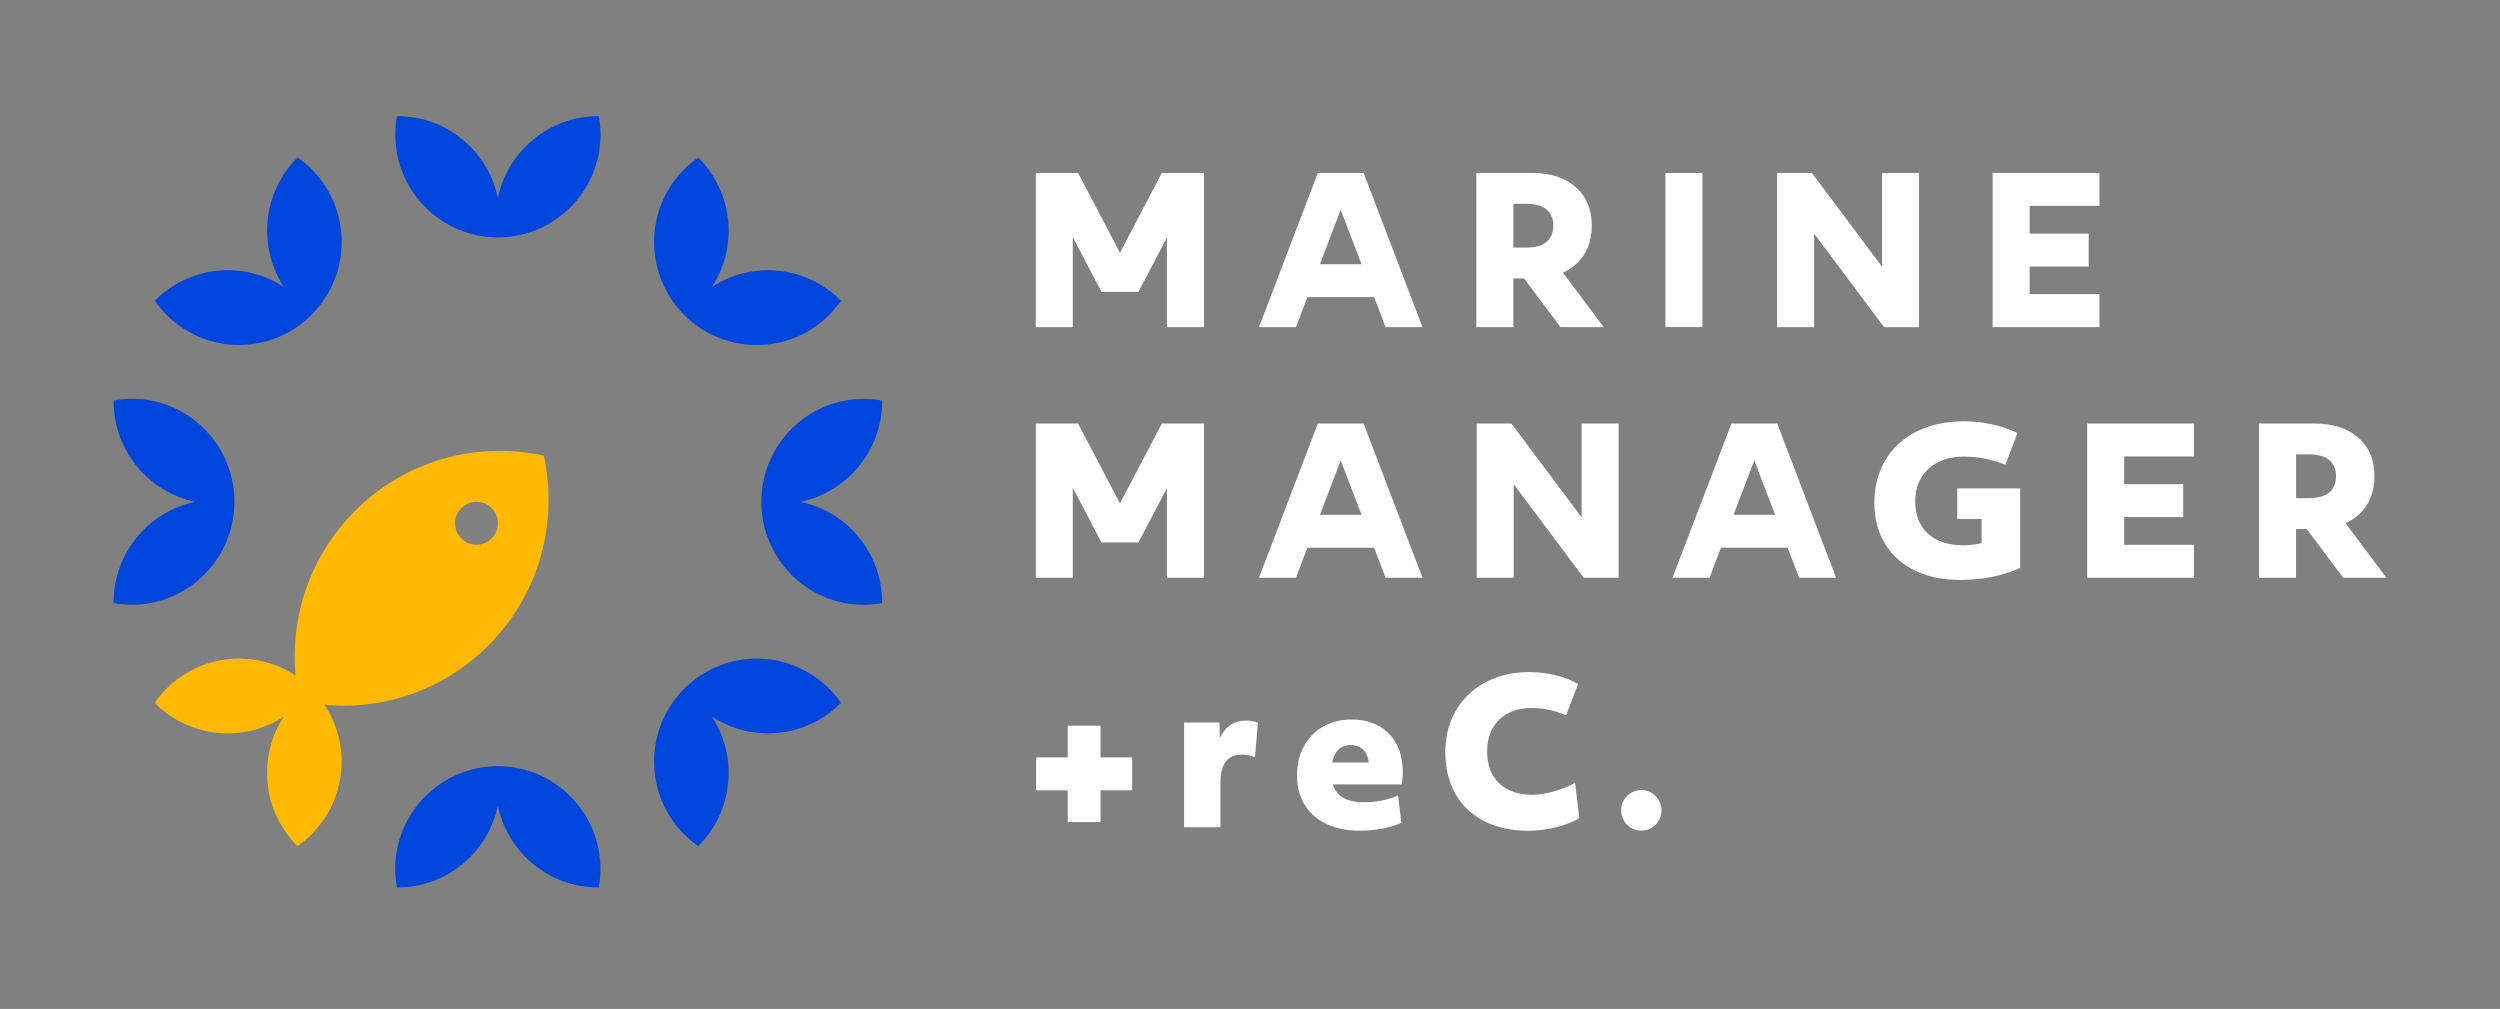 <svg fill="none" height="113" viewBox="0 0 280 113" width="280" xmlns="http://www.w3.org/2000/svg"><rect x="0" y="0" width="280" height="113" fill="#808080" stroke="none"/><path clip-rule="evenodd" d="m130.125 19.367-4.688 8.941-4.69-8.941h-4.737v17.27h4.141v-10.043-.031l3.102 5.907.112.216h4.142l.112-.216 3.077-5.859v.011 10.015h4.144v-17.265-.006zm75.515 45.337h-4.138l-1.285-3.361h-7.468l-1.282 3.361h-4.144l6.597-17.268h5.129zm-9.158-13.137-2.324 6.089h4.65zm66.22 7.025 4.575 6.112h-4.844l-4.077-5.454h-1.201v5.454h-4.144v-17.268h4.144 2.061c2.069 0 3.707.525 4.914 1.579 1.206 1.051 1.811 2.487 1.811 4.305 0 1.846-.596 3.296-1.789 4.35-.423.377-.91.68-1.45.922zm-5.542-7.702v4.906h1.403c2.008 0 3.072-.835 3.072-2.484 0-.818-.308-1.419-.807-1.821-.498-.402-1.254-.601-2.265-.601zm-97.84-14.252h-4.138l-1.286-3.361h-7.467l-1.283 3.361h-4.144l6.597-17.268h5.13zm-9.159-13.14-2.324 6.089h4.651zm-20.036 23.939-4.688 8.939-4.69-8.939h-4.737v17.268h4.141v-10.043-.028l3.102 5.907.112.214h4.142l.112-.214 3.077-5.862v.011 10.015h4.144v-17.262-.006zm29.195 17.268h-4.138l-1.286-3.361h-7.467l-1.283 3.361h-4.144l6.597-17.268h5.13zm-9.159-13.137-2.324 6.089h4.651zm84.977-28.511v-3.69h-11.964v.008 17.262h11.964v-3.692h-7.82v-3.094h6.613v-3.689h-6.613v-3.105zm10.587 24.38v3.69h-7.817v3.105h6.613v3.69h-6.613v3.094h7.817v3.692h-11.961v-17.262-.009zm-66.108-10.799-4.575-6.112c.54-.242 1.027-.545 1.45-.922 1.193-1.054 1.789-2.504 1.789-4.35 0-1.818-.604-3.254-1.811-4.305-1.207-1.054-2.845-1.579-4.914-1.579h-2.061-4.144v17.268h4.144v-5.454h1.201l4.077 5.454zm-10.119-8.908v-4.906h1.403c1.01 0 1.766.2 2.265.601.498.402.806 1.003.806 1.821 0 1.649-1.064 2.484-3.071 2.484zm-.213 19.707h-3.895v17.268h4.144v-10.476l7.835 10.476h3.917v-17.268h-4.144v10.498zm49.932 10.701h2.714v2.703c-.709.152-1.398.228-2.061.228-1.675 0-2.988-.435-3.94-1.307s-1.425-2.079-1.425-3.625c0-1.515.498-2.726 1.495-3.636.997-.91 2.316-1.363 3.962-1.363 1.571 0 3.117.306 4.637.916l1.355-3.555c-.815-.407-1.747-.728-2.8-.964-1.055-.233-2.105-.351-3.147-.351-2.052 0-3.842.385-5.365 1.158-1.523.773-2.691 1.843-3.497 3.215s-1.212 2.956-1.212 4.76c0 1.773.4 3.31 1.201 4.611.801 1.304 1.921 2.299 3.363 2.987s3.119 1.034 5.037 1.034c2.492 0 4.732-.447 6.725-1.34v-8.908h-7.042zm-28.548-38.762h-4.144v17.254h4.144zm8.366-.008h3.895l7.857 10.498v-10.498h4.144v17.268h-3.917l-7.835-10.473v10.476h-4.144zm-62.457 61.559h-3.962v11.726h4.074v-5.021c0-1.031.199-1.807.599-2.33.401-.523.994-.784 1.778-.784.53 0 1.028.098 1.496.295l.316-3.864c-.378-.166-.823-.25-1.336-.25-.666 0-1.246.171-1.744.511-.496.343-.89.832-1.176 1.467zm15.728 12.108c-1.42 0-2.657-.247-3.713-.739-1.056-.492-1.876-1.203-2.456-2.136-.582-.933-.87-2.049-.87-3.352 0-1.18.249-2.242.747-3.181.499-.939 1.213-1.68 2.139-2.225.93-.545 2.005-.818 3.226-.818 1.75 0 3.144.528 4.178 1.579 1.033 1.054 1.551 2.481 1.551 4.282 0 .531-.045 1-.137 1.408h-7.698c.21.68.608 1.186 1.19 1.512.58.326 1.378.489 2.389.489.649 0 1.305-.068 1.968-.205.664-.135 1.252-.326 1.767-.568l.361 3.069c-.619.289-1.333.509-2.139.657-.809.152-1.644.228-2.503.228zm.994-7.635c-.062-.604-.269-1.082-.622-1.433-.355-.348-.812-.523-1.369-.523-1.148 0-1.848.652-2.106 1.956zm18.306 3.614c.709 0 1.498-.124 2.366-.365s1.68-.559 2.439-.947l.476 3.931c-.711.424-1.582.764-2.615 1.023-1.036.256-2.064.385-3.091.385-1.873 0-3.506-.348-4.903-1.045-1.394-.697-2.478-1.711-3.248-3.046-.77-1.332-1.154-2.917-1.154-4.749 0-1.242.21-2.4.633-3.476.423-1.076 1.045-2.023 1.868-2.841.82-.818 1.82-1.458 2.999-1.919 1.178-.464 2.483-.694 3.917-.694.994 0 1.985.121 2.965.362.98.242 1.809.568 2.486.975l-1.338 3.507c-.51-.216-1.03-.405-1.579-.539-.77-.188-1.526-.284-2.265-.284-1.54 0-2.758.438-3.657 1.318-.899.877-1.347 2.065-1.347 3.566 0 1.498.448 2.681 1.347 3.543s2.131 1.295 3.701 1.295zm12.222 4.021c1.251 0 2.265-1.018 2.265-2.273 0-1.256-1.014-2.273-2.265-2.273s-2.265 1.018-2.265 2.273c0 1.256 1.014 2.273 2.265 2.273zm-60.567-8.206h3.54v3.69h-3.54v3.555h-3.676v-3.555h-3.542v-3.69h3.542v-3.552h3.676z" fill="#fff" fill-rule="evenodd"/><g fill="#0046dc"><path d="m67.065 13.01c-.017 0-.036-.003-.053-.003-5.538 0-10.158 3.931-11.248 9.166-1.089-5.232-5.712-9.166-11.248-9.166-.02 0-.036.003-.053.003-.118.666-.19 1.346-.19 2.046 0 6.354 5.118 11.504 11.441 11.532.02 0 .036.003.053.003s.036-.003.053-.003c6.322-.031 11.441-5.179 11.441-11.532-.006-.7-.078-1.38-.196-2.046z"/><path d="m94.186 33.681c-.014-.014-.022-.028-.036-.039-3.917-3.931-9.954-4.429-14.412-1.501 2.918-4.473 2.419-10.532-1.498-14.463-.014-.014-.028-.022-.039-.036-.552.385-1.084.818-1.576 1.312-4.477 4.493-4.486 11.766-.036 16.273.014.014.022.028.036.039.014.014.028.022.039.036 4.491 4.465 11.74 4.457 16.215-.036.493-.497.921-1.031 1.308-1.585z"/><path d="m98.798 67.545c0-.017.003-.036.003-.053 0-5.558-3.917-10.195-9.134-11.288 5.214-1.093 9.134-5.732 9.134-11.288 0-.02-.003-.036-.003-.053-.664-.118-1.341-.191-2.038-.191-6.331 0-11.463 5.137-11.491 11.482 0 .02-.003.037-.003.053 0 .017.003.037.003.053.031 6.345 5.16 11.482 11.491 11.482.697-.006 1.375-.079 2.038-.197z"/><path d="m78.201 94.763c.014-.014.028-.022.039-.037 3.917-3.931 4.413-9.99 1.498-14.463 4.458 2.928 10.494 2.428 14.412-1.501.014-.014.022-.028.036-.039-.384-.554-.815-1.087-1.308-1.582-4.477-4.493-11.724-4.502-16.215-.036-.014.014-.028.022-.039.036-.014.014-.022.028-.036.039-4.449 4.507-4.441 11.782.036 16.273.493.492 1.022.922 1.576 1.31z"/><path d="m44.458 99.391c.017 0 .036.003.053.003 5.538 0 10.158-3.931 11.248-9.166 1.089 5.232 5.712 9.166 11.248 9.166.02 0 .036-.003.053-.003.118-.666.19-1.346.19-2.046 0-6.354-5.118-11.504-11.441-11.532-.02 0-.036-.003-.053-.003s-.036.003-.053.003c-6.322.031-11.441 5.179-11.441 11.532.006.7.078 1.38.196 2.046z"/></g><path d="m33.099 75.668c-4.46-2.962-10.525-2.473-14.456 1.47-.493.495-.921 1.028-1.308 1.582.014.014.022.028.036.039 3.917 3.931 9.954 4.429 14.412 1.503-2.918 4.474-2.419 10.532 1.498 14.463.014.014.028.022.039.036.552-.385 1.084-.818 1.576-1.312 3.928-3.942 4.416-10.029 1.464-14.508 6.56.599 13.328-1.616 18.351-6.657 5.748-5.769 7.812-13.834 6.196-21.255-7.395-1.619-15.431.45-21.179 6.219-5.02 5.044-7.227 11.833-6.63 18.42zm20.266-19.468c1.324 0 2.397 1.076 2.397 2.405 0 1.329-1.072 2.405-2.397 2.405s-2.397-1.076-2.397-2.405c0-1.329 1.072-2.405 2.397-2.405z" fill="#ffb900"/><path d="m12.726 44.857c0 .017-.003.036-.003.053 0 5.558 3.917 10.195 9.134 11.288-5.214 1.093-9.134 5.732-9.134 11.288 0 .02.003.036.003.053.664.118 1.341.191 2.038.191 6.331 0 11.463-5.137 11.491-11.482 0-.02.003-.036.003-.053 0-.017-.003-.036-.003-.053-.031-6.345-5.16-11.482-11.491-11.482-.697.006-1.378.079-2.038.197z" fill="#0046dc"/><path d="m33.323 17.638c-.014.014-.028.022-.039.037-3.917 3.931-4.413 9.99-1.495 14.463-4.458-2.928-10.494-2.428-14.412 1.501-.014.014-.022.028-.036.039.384.554.815 1.087 1.308 1.582 4.477 4.493 11.724 4.502 16.215.036.014-.014.028-.022.039-.036.014-.014.022-.028.036-.039 4.449-4.507 4.441-11.783-.036-16.273-.496-.492-1.028-.922-1.579-1.31z" fill="#0046dc"/></svg>